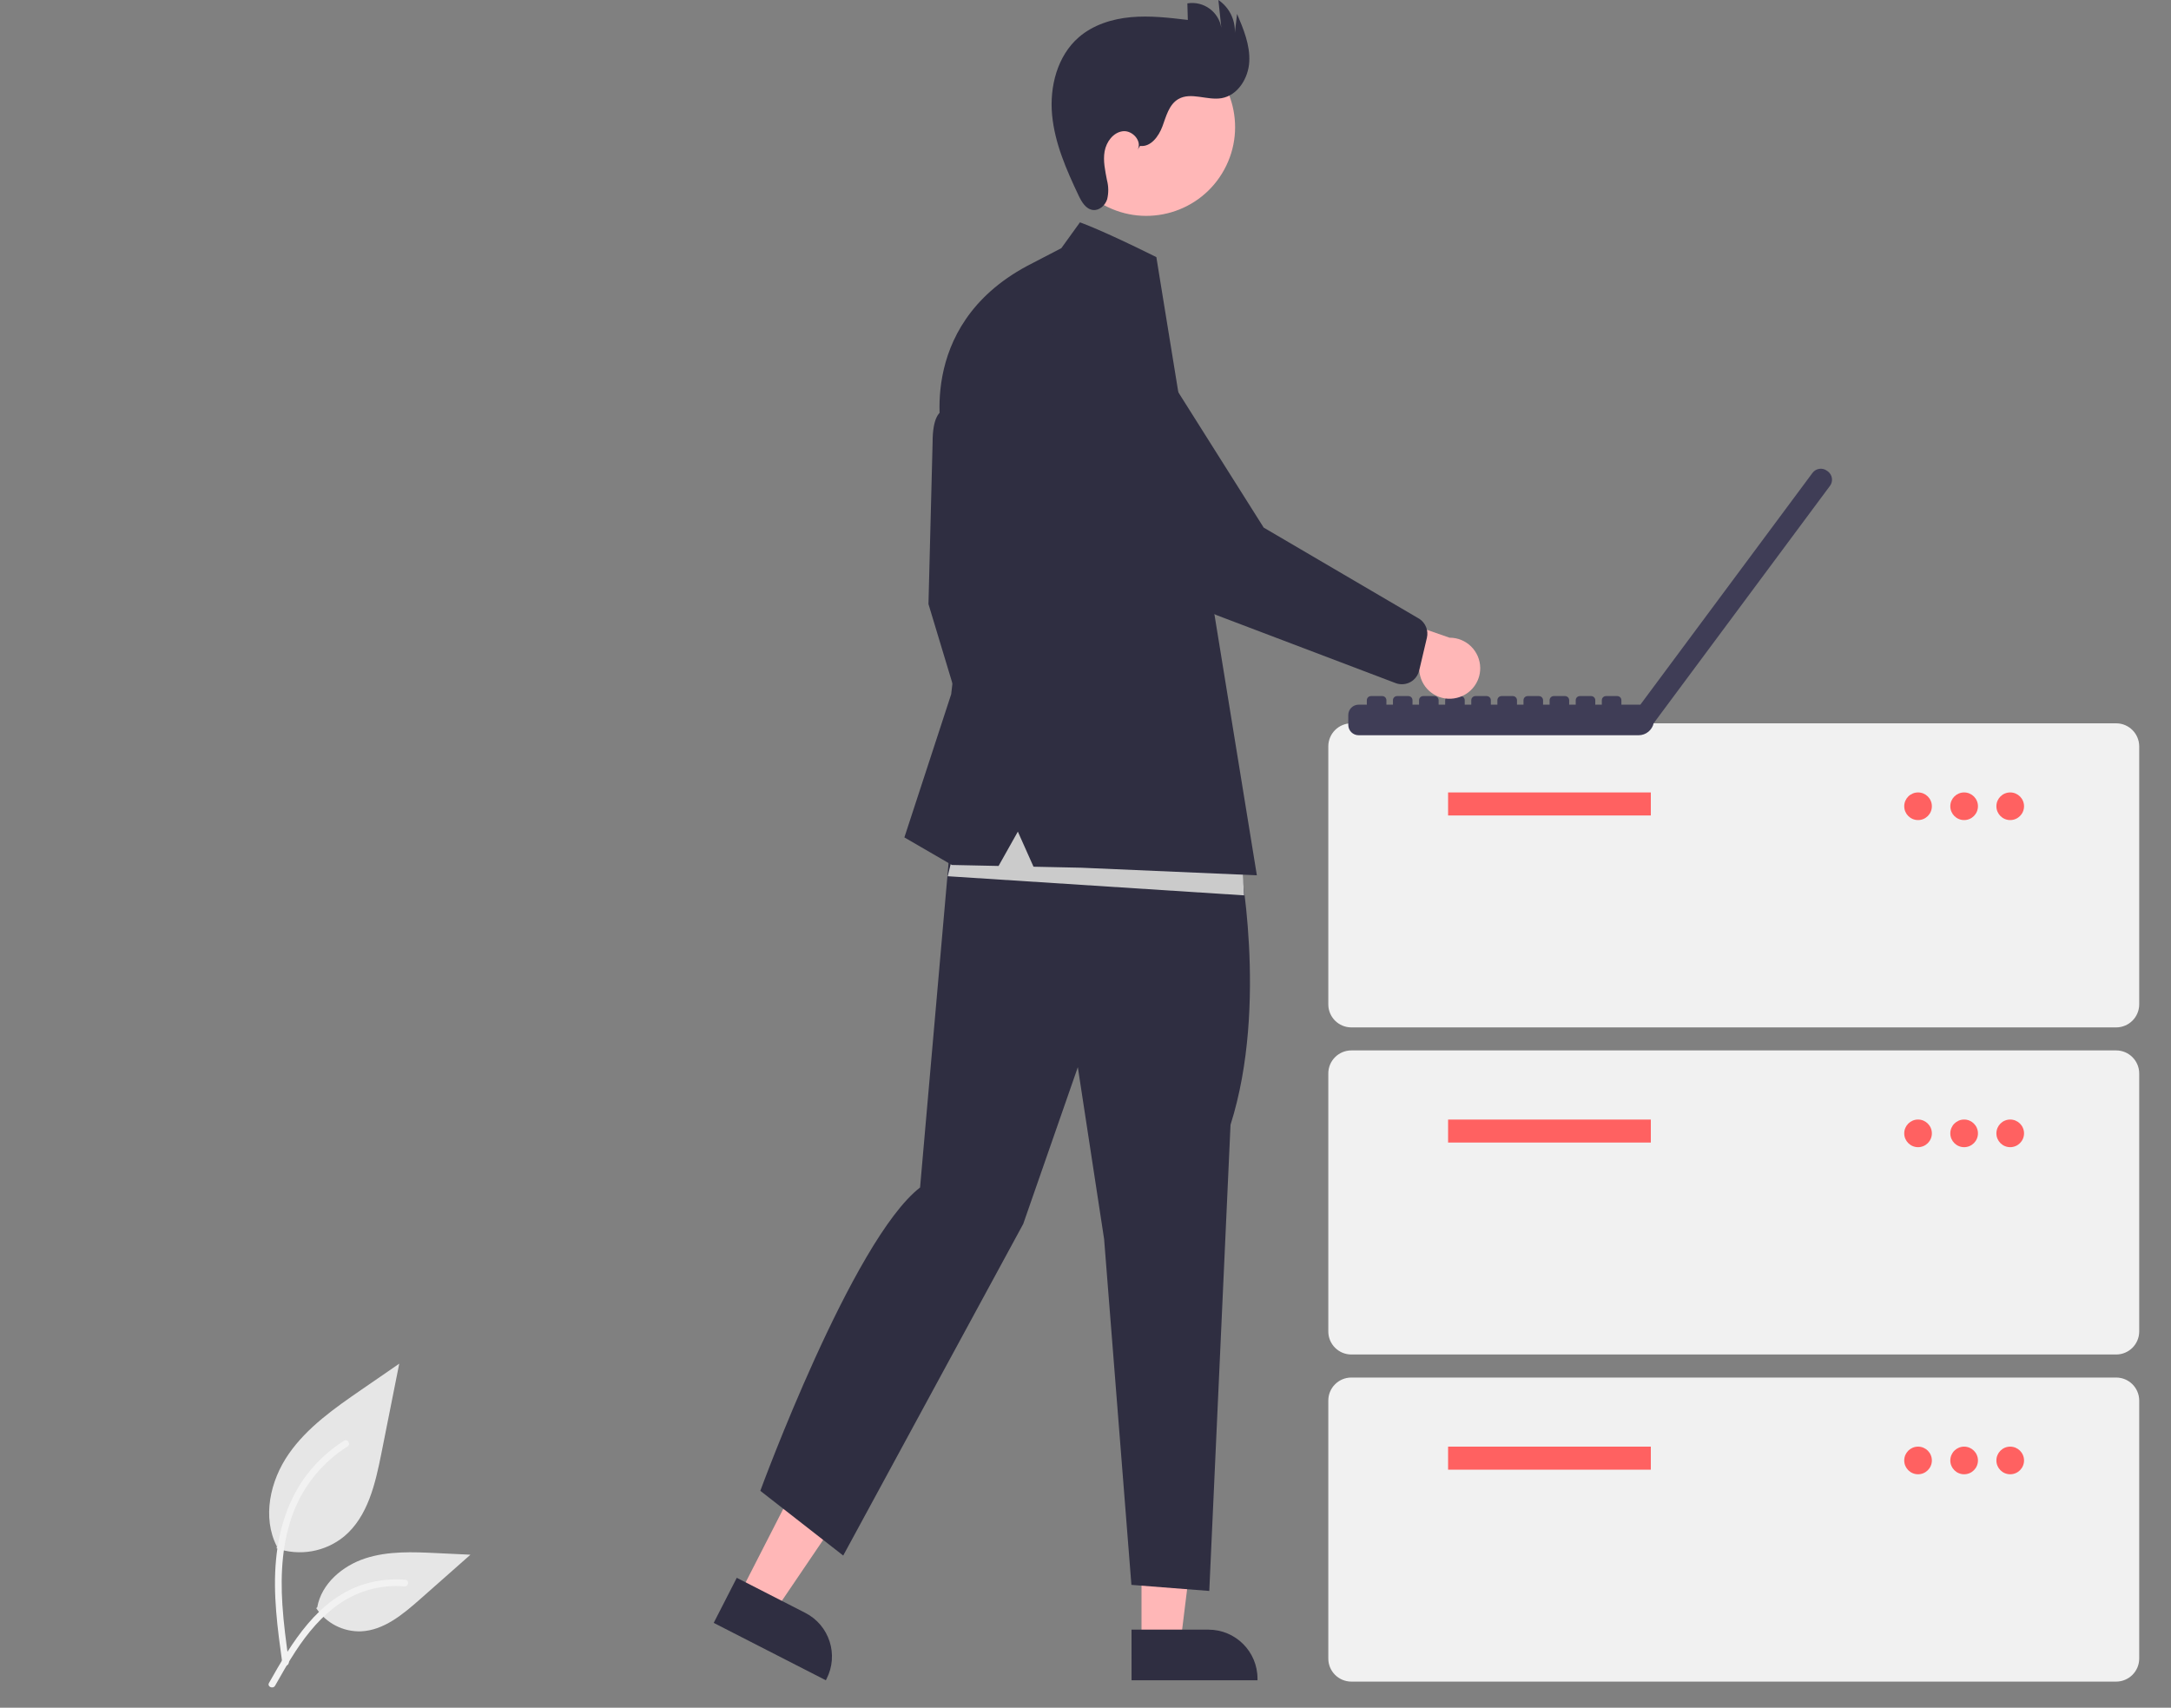 <?xml version="1.0" encoding="UTF-8" standalone="no"?>
<!DOCTYPE svg PUBLIC "-//W3C//DTD SVG 1.1//EN" "http://www.w3.org/Graphics/SVG/1.1/DTD/svg11.dtd">
<svg version="1.1" xmlns="http://www.w3.org/2000/svg" xmlns:xlink="http://www.w3.org/1999/xlink" preserveAspectRatio="xMidYMid meet" viewBox="0 0 750 590" width="750" height="590"><rect x="0" y="0" width="750" height="590" fill="#808080" stroke="none"/><defs><path d="M95.53 534.93C103.51 537.73 112.37 536.17 118.9 530.81C127.09 523.94 129.66 512.62 131.75 502.14C132.16 500.08 134.22 489.74 137.92 471.14C130.16 476.48 125.85 479.45 124.99 480.04C115.69 486.45 106.18 493.06 99.74 502.33C93.3 511.61 90.49 524.27 95.66 534.31" id="c2JVTNTPQu"></path><path d="M95.37 538.77C96.38 528.12 99.63 517.73 106.24 509.2C109.75 504.68 114.02 500.81 118.86 497.76C120.12 496.97 121.29 498.97 120.03 499.76C111.66 505.05 105.18 512.87 101.53 522.08C97.51 532.32 96.86 543.48 97.55 554.37C97.97 560.94 98.86 567.48 99.76 574.01C99.9 574.62 99.55 575.24 98.95 575.43C98.33 575.6 97.7 575.24 97.53 574.62C95.9 562.77 94.22 550.75 95.37 538.77Z" id="b3SqPwA8e"></path><path d="M109.24 555.6C112.66 560.8 118.55 563.84 124.77 563.61C132.63 563.24 139.18 557.75 145.08 552.55C146.24 551.52 152.06 546.39 162.52 537.14C155.6 536.81 151.75 536.63 150.98 536.59C142.67 536.19 134.16 535.82 126.25 538.38C118.34 540.95 111.05 547.11 109.6 555.29" id="aqRCEXd0U"></path><path d="M126.09 547.24C130.61 545.88 135.34 545.39 140.04 545.8C141.53 545.93 141.16 548.21 139.68 548.08C131.8 547.43 123.94 549.51 117.41 553.97C111.14 558.25 106.25 564.19 102.11 570.49C99.58 574.35 97.31 578.37 95.04 582.38C94.31 583.67 92.19 582.74 92.93 581.44C100.76 567.58 109.85 552.17 126.09 547.24Z" id="f3KpQHXpez"></path><path d="M880.7 551.44C876.06 555.59 869.6 557.03 863.64 555.22C856.14 552.85 851.2 545.87 846.84 539.33C845.97 538.04 841.66 531.59 833.91 519.98C840.69 521.43 844.46 522.24 845.21 522.4C853.34 524.14 861.67 525.95 868.66 530.45C875.65 534.95 881.13 542.77 880.43 551.05" id="azLz8rWty"></path><path d="M866.55 539.05C862.53 536.58 858.08 534.9 853.43 534.1C851.96 533.84 851.74 536.14 853.2 536.4C860.98 537.78 868.05 541.8 873.22 547.78C878.19 553.52 881.4 560.51 883.79 567.66C885.25 572.04 886.42 576.5 887.59 580.97C887.96 582.39 890.25 582.04 889.87 580.6C885.84 565.19 880.99 547.97 866.55 539.05Z" id="b1g2lIXs9e"></path><path d="M466.84 354.96C462.44 354.95 458.88 351.39 458.88 347C458.88 338.08 458.88 266.78 458.88 257.86C458.88 253.47 462.44 249.91 466.84 249.9C493.26 249.9 704.64 249.9 731.06 249.9C735.45 249.91 739.01 253.47 739.02 257.86C739.02 266.78 739.02 338.08 739.02 347C739.01 351.39 735.45 354.95 731.06 354.96C678.22 354.96 493.26 354.96 466.84 354.96Z" id="afnkeJrcI"></path><path d="M570.3 273.78C570.3 273.78 570.3 273.78 570.3 273.78C570.3 278.55 570.3 281.21 570.3 281.74C570.3 281.74 570.3 281.74 570.3 281.74C528.28 281.74 504.93 281.74 500.26 281.74C500.26 281.74 500.26 281.74 500.26 281.74C500.26 276.96 500.26 274.31 500.26 273.78C500.26 273.78 500.26 273.78 500.26 273.78C542.28 273.78 565.63 273.78 570.3 273.78Z" id="dUniOVI"></path><path d="M662.62 273.78C659.98 273.78 657.84 275.92 657.84 278.55C657.84 281.19 659.98 283.33 662.62 283.33C665.25 283.33 667.39 281.19 667.39 278.55C667.39 275.92 665.25 273.78 662.62 273.78Z" id="h3gyU5uxBo"></path><path d="M678.53 273.78C675.9 273.78 673.76 275.92 673.76 278.55C673.76 281.19 675.9 283.33 678.53 283.33C681.17 283.33 683.31 281.19 683.31 278.55C683.31 275.92 681.17 273.78 678.53 273.78Z" id="e4l88xDi"></path><path d="M694.45 273.78C691.81 273.78 689.68 275.92 689.68 278.55C689.68 281.19 691.81 283.33 694.45 283.33C697.09 283.33 699.23 281.19 699.23 278.55C699.23 275.92 697.09 273.78 694.45 273.78Z" id="btLqhximF"></path><path d="M466.84 467.97C462.44 467.96 458.88 464.4 458.88 460.01C458.88 451.09 458.88 379.79 458.88 370.87C458.88 366.48 462.44 362.92 466.84 362.91C493.26 362.91 704.64 362.91 731.06 362.91C735.45 362.92 739.01 366.48 739.02 370.87C739.02 379.79 739.02 451.09 739.02 460.01C739.01 464.4 735.45 467.96 731.06 467.97C678.22 467.97 493.26 467.97 466.84 467.97Z" id="g14rsguQCf"></path><path d="M570.3 386.79C570.3 386.79 570.3 386.79 570.3 386.79C570.3 391.57 570.3 394.22 570.3 394.75C570.3 394.75 570.3 394.75 570.3 394.75C528.28 394.75 504.93 394.75 500.26 394.75C500.26 394.75 500.26 394.75 500.26 394.75C500.26 389.97 500.26 387.32 500.26 386.79C500.26 386.79 500.26 386.79 500.26 386.79C542.28 386.79 565.63 386.79 570.3 386.79Z" id="avdDnPF32"></path><path d="M662.62 386.79C659.98 386.79 657.84 388.93 657.84 391.57C657.84 394.2 659.98 396.34 662.62 396.34C665.25 396.34 667.39 394.2 667.39 391.57C667.39 388.93 665.25 386.79 662.62 386.79Z" id="a8gXA9k5g2"></path><path d="M678.53 386.79C675.9 386.79 673.76 388.93 673.76 391.57C673.76 394.2 675.9 396.34 678.53 396.34C681.17 396.34 683.31 394.2 683.31 391.57C683.31 388.93 681.17 386.79 678.53 386.79Z" id="b2vgaJZz7k"></path><path d="M694.45 386.79C691.81 386.79 689.68 388.93 689.68 391.57C689.68 394.2 691.81 396.34 694.45 396.34C697.09 396.34 699.23 394.2 699.23 391.57C699.23 388.93 697.09 386.79 694.45 386.79Z" id="bXeOk7Xff"></path><path d="M466.84 580.98C462.44 580.97 458.88 577.41 458.88 573.02C458.88 564.11 458.88 492.8 458.88 483.88C458.88 479.49 462.44 475.93 466.84 475.93C493.26 475.93 704.64 475.93 731.06 475.93C735.45 475.93 739.01 479.49 739.02 483.88C739.02 492.8 739.02 564.11 739.02 573.02C739.01 577.41 735.45 580.97 731.06 580.98C678.22 580.98 493.26 580.98 466.84 580.98Z" id="bxGe2tvRg"></path><path d="M570.3 499.8C570.3 499.8 570.3 499.8 570.3 499.8C570.3 504.58 570.3 507.23 570.3 507.76C570.3 507.76 570.3 507.76 570.3 507.76C528.28 507.76 504.93 507.76 500.26 507.76C500.26 507.76 500.26 507.76 500.26 507.76C500.26 502.98 500.26 500.33 500.26 499.8C500.26 499.8 500.26 499.8 500.26 499.8C542.28 499.8 565.63 499.8 570.3 499.8Z" id="aouQ3ibrg"></path><path d="M662.62 499.8C659.98 499.8 657.84 501.94 657.84 504.58C657.84 507.21 659.98 509.35 662.62 509.35C665.25 509.35 667.39 507.21 667.39 504.58C667.39 501.94 665.25 499.8 662.62 499.8Z" id="asn7ri6Mj"></path><path d="M678.53 499.8C675.9 499.8 673.76 501.94 673.76 504.58C673.76 507.21 675.9 509.35 678.53 509.35C681.17 509.35 683.31 507.21 683.31 504.58C683.31 501.94 681.17 499.8 678.53 499.8Z" id="a2tHM4P0xF"></path><path d="M694.45 499.8C691.81 499.8 689.68 501.94 689.68 504.58C689.68 507.21 691.81 509.35 694.45 509.35C697.09 509.35 699.23 507.21 699.23 504.58C699.23 501.94 697.09 499.8 694.45 499.8Z" id="a1YXWxnz01"></path><path d="M631.16 162.65C631.15 162.64 631.15 162.64 631.15 162.64C629.57 161.47 627.33 161.8 626.15 163.38C626.15 163.38 626.15 163.38 626.15 163.38C622.19 168.72 602.36 195.41 566.68 243.46L560.13 243.46C560.13 242.53 560.13 242.02 560.13 241.92C560.13 241.13 559.49 240.49 558.7 240.49C558.31 240.49 555.19 240.49 554.8 240.49C554.01 240.49 553.37 241.13 553.37 241.92C553.37 242.02 553.37 242.53 553.37 243.46L551.11 243.46C551.11 242.53 551.11 242.02 551.11 241.92C551.11 241.13 550.47 240.49 549.68 240.49C549.29 240.49 546.17 240.49 545.78 240.49C544.99 240.49 544.35 241.13 544.35 241.92C544.35 242.02 544.35 242.53 544.35 243.46L542.09 243.46C542.09 242.53 542.09 242.02 542.09 241.92C542.09 241.13 541.45 240.49 540.66 240.49C540.27 240.49 537.15 240.49 536.76 240.49C535.97 240.49 535.33 241.13 535.33 241.92C535.33 242.02 535.33 242.53 535.33 243.46L533.07 243.46C533.07 242.53 533.07 242.02 533.07 241.92C533.07 241.13 532.43 240.49 531.64 240.49C531.25 240.49 528.13 240.49 527.74 240.49C526.95 240.49 526.31 241.13 526.31 241.92C526.31 242.02 526.31 242.53 526.31 243.46L524.06 243.46C524.06 242.53 524.06 242.02 524.06 241.92C524.06 241.13 523.42 240.49 522.63 240.49C522.24 240.49 519.11 240.49 518.72 240.49C517.93 240.49 517.29 241.13 517.29 241.92C517.29 241.92 517.29 241.92 517.29 241.92C517.29 242.02 517.29 242.53 517.29 243.46L515.03 243.46C515.03 242.53 515.03 242.02 515.03 241.92C515.03 241.13 514.39 240.49 513.6 240.49C513.21 240.49 510.09 240.49 509.7 240.49C508.91 240.49 508.27 241.13 508.27 241.92C508.27 242.02 508.27 242.53 508.27 243.46L506.01 243.46C506.01 242.53 506.01 242.02 506.01 241.92C506.01 241.13 505.37 240.49 504.58 240.49C504.19 240.49 501.07 240.49 500.68 240.49C499.89 240.49 499.25 241.13 499.25 241.92C499.25 242.02 499.25 242.53 499.25 243.46L496.99 243.46C496.99 242.53 496.99 242.02 496.99 241.92C496.99 241.13 496.35 240.49 495.56 240.49C495.17 240.49 492.05 240.49 491.66 240.49C490.87 240.49 490.23 241.13 490.23 241.92C490.23 242.02 490.23 242.53 490.23 243.46L487.97 243.46C487.97 242.53 487.97 242.02 487.97 241.92C487.97 241.13 487.33 240.49 486.54 240.49C486.15 240.49 483.03 240.49 482.64 240.49C481.85 240.49 481.21 241.13 481.21 241.92C481.21 242.02 481.21 242.53 481.21 243.46L478.95 243.46C478.95 242.53 478.95 242.02 478.95 241.92C478.95 241.13 478.31 240.49 477.52 240.49C477.13 240.49 474.01 240.49 473.62 240.49C472.83 240.49 472.19 241.13 472.19 241.92C472.19 242.02 472.19 242.53 472.19 243.46C470.49 243.46 469.55 243.46 469.36 243.46C467.38 243.46 465.78 245.06 465.78 247.03C465.78 247.03 465.78 247.03 465.78 247.03C465.78 247.37 465.78 250.1 465.78 250.44C465.78 252.42 467.38 254.02 469.36 254.02C469.36 254.02 469.36 254.02 469.36 254.02C479.03 254.02 556.41 254.02 566.08 254.02C568.61 254.02 570.79 252.24 571.3 249.77C571.3 249.77 571.31 249.78 571.34 249.8L632.18 167.87C632.19 167.87 632.19 167.87 632.19 167.87C633.37 166.28 633.04 164.04 631.45 162.86C631.45 162.86 631.35 162.79 631.16 162.65Z" id="aZzJvRTgu"></path><path d="M267.6 556.76L297.03 513.35L279.3 504.27L255.59 550.61L255.59 550.61L267.6 556.76Z" id="a2ye5tJePN"></path><path d="M254.53 545.12L278.19 557.23C278.19 557.23 278.19 557.23 278.19 557.23C286.52 561.49 289.81 571.7 285.55 580.03C285.54 580.06 285.45 580.22 285.3 580.52L246.56 560.69L254.53 545.12Z" id="bDZPPQhiI"></path><path d="M407.84 567.43L414.26 515.38L394.35 515.38L394.35 567.43L394.35 567.43L407.84 567.43Z" id="ku5iLuqAO"></path><path d="M390.9 563.03L417.48 563.03C417.48 563.03 417.48 563.03 417.48 563.03C426.84 563.03 434.42 570.61 434.42 579.96C434.42 580 434.42 580.18 434.42 580.51L390.91 580.52L390.9 563.03Z" id="b1mGd788b4"></path><path d="M331.22 142.82C331.22 142.82 322.18 135.89 322.18 152.81C322.08 156.53 321.61 175.16 320.75 208.7L336.69 261.5L345.96 244.37L342.16 207.27C336.32 172.9 332.68 151.41 331.22 142.82Z" id="b1F6cBBIvZ"></path><path d="M427.89 295.69C427.89 295.69 438.37 346.73 425.1 388.61C424.61 399.35 422.17 453.03 417.76 549.66L390.86 547.56L381.43 428.09L372.35 368.7L353.49 422.85L291.3 537.43C274.12 524.02 264.57 516.57 262.66 515.07C262.66 515.07 294.4 428.46 317.85 410.27C318.64 401.34 322.56 356.69 329.61 276.31C382.03 286.65 414.79 293.11 427.89 295.69Z" id="a1BFqddR3v"></path><path d="M369.1 29.2C360.97 44.06 366.43 62.7 381.3 70.82C396.16 78.95 414.8 73.48 422.92 58.62C431.05 43.76 425.58 25.12 410.72 17C395.86 8.87 377.22 14.33 369.1 29.2Z" id="aTZxGNem8"></path><path d="M393.84 50.41C397.52 50.89 400.29 47.13 401.58 43.65C402.86 40.18 403.84 36.13 407.04 34.25C411.41 31.68 416.99 34.77 421.99 33.92C427.63 32.97 431.29 26.99 431.58 21.28C431.87 15.56 429.6 10.07 427.36 4.8C427.29 5.46 426.66 10.69 426.59 11.35C426.8 6.84 424.65 2.54 420.91 0C421.01 0.96 421.82 8.65 421.92 9.61C421.02 4.05 415.79 0.27 410.23 1.16C410.22 1.17 410.2 1.17 410.19 1.17C410.2 1.74 410.33 6.32 410.35 6.89C403.83 6.12 397.26 5.34 390.73 5.93C384.19 6.52 377.62 8.59 372.66 12.89C365.26 19.33 362.55 29.93 363.46 39.7C364.37 49.47 368.4 58.65 372.6 67.51C373.66 69.75 375.12 72.26 377.58 72.55C379.78 72.8 381.8 70.96 382.48 68.85C383.01 66.69 382.99 64.42 382.42 62.27C381.8 58.97 381.02 55.61 381.6 52.31C382.19 49.01 384.56 45.75 387.89 45.34C391.21 44.94 394.62 48.74 393.02 51.69C393.18 51.43 393.68 50.67 393.84 50.41Z" id="dfjSJeTzE"></path><path d="M327.41 302.73L335.12 270.81L428.69 291.73L429.79 309.34L429.79 309.34L327.41 302.73Z" id="abrbDOTlQ"></path><path d="M366.65 85.74C370.51 80.39 372.65 77.42 373.08 76.82C373.08 76.82 380.25 79.26 399.48 88.83C399.57 89.39 400.02 92.17 400.83 97.18L434.2 302.41L373.55 299.79L357.04 299.44L351.63 287.32L344.97 299.18L328.84 298.84L312.43 289.32L328.6 239.85L333.83 194.67C328.98 169.12 326.29 154.93 325.75 152.09C325.75 152.09 315.57 113 354.76 91.92C356.35 91.1 360.31 89.04 366.65 85.74Z" id="bEeED4RHX"></path><path d="M490.61 233.51C490.46 232.92 490.36 232.31 490.31 231.69C487.92 231.05 475.92 227.84 454.33 222.05L468.81 209.2C487.98 215.87 498.63 219.58 500.76 220.32C506.58 220.29 511.32 224.98 511.36 230.8C511.39 235.67 508.08 239.92 503.35 241.09C497.74 242.52 492.04 239.13 490.61 233.51Z" id="c2gS7lwNwL"></path><path d="M482.25 236.05C476.33 233.8 428.98 215.83 423.06 213.58C408.62 208.46 396.53 198.27 389.04 184.91C386.57 180.51 366.83 145.28 364.36 140.88C357.08 132.75 357.76 120.26 365.89 112.98C374.02 105.7 386.51 106.38 393.79 114.51C393.81 114.53 393.82 114.55 393.84 114.56C396.69 119.08 410.93 141.65 436.56 182.28C468.82 201.19 486.74 211.7 490.33 213.8C492.49 215.22 493.53 217.83 492.94 220.34C492.68 221.48 490.54 230.54 490.27 231.67C489.98 232.89 489.33 233.99 488.4 234.82C488.05 235.14 487.66 235.42 487.24 235.65C485.71 236.48 483.89 236.63 482.25 236.05Z" id="an9bJqXFn"></path></defs><g><g><g><use xlink:href="#c2JVTNTPQu" opacity="1" fill="#e6e6e6" fill-opacity="1"></use><g><use xlink:href="#c2JVTNTPQu" opacity="1" fill-opacity="0" stroke="#000000" stroke-width="1" stroke-opacity="0"></use></g></g><g><use xlink:href="#b3SqPwA8e" opacity="1" fill="#f2f2f2" fill-opacity="1"></use><g><use xlink:href="#b3SqPwA8e" opacity="1" fill-opacity="0" stroke="#000000" stroke-width="1" stroke-opacity="0"></use></g></g><g><use xlink:href="#aqRCEXd0U" opacity="1" fill="#e6e6e6" fill-opacity="1"></use><g><use xlink:href="#aqRCEXd0U" opacity="1" fill-opacity="0" stroke="#000000" stroke-width="1" stroke-opacity="0"></use></g></g><g><use xlink:href="#f3KpQHXpez" opacity="1" fill="#f2f2f2" fill-opacity="1"></use><g><use xlink:href="#f3KpQHXpez" opacity="1" fill-opacity="0" stroke="#000000" stroke-width="1" stroke-opacity="0"></use></g></g><g><use xlink:href="#azLz8rWty" opacity="1" fill="#e6e6e6" fill-opacity="1"></use><g><use xlink:href="#azLz8rWty" opacity="1" fill-opacity="0" stroke="#000000" stroke-width="1" stroke-opacity="0"></use></g></g><g><use xlink:href="#b1g2lIXs9e" opacity="1" fill="#f2f2f2" fill-opacity="1"></use><g><use xlink:href="#b1g2lIXs9e" opacity="1" fill-opacity="0" stroke="#000000" stroke-width="1" stroke-opacity="0"></use></g></g><g><use xlink:href="#afnkeJrcI" opacity="1" fill="#f1f1f1" fill-opacity="1"></use><g><use xlink:href="#afnkeJrcI" opacity="1" fill-opacity="0" stroke="#000000" stroke-width="1" stroke-opacity="0"></use></g></g><g><use xlink:href="#dUniOVI" opacity="1" fill="#ff6161" fill-opacity="1"></use><g><use xlink:href="#dUniOVI" opacity="1" fill-opacity="0" stroke="#000000" stroke-width="1" stroke-opacity="0"></use></g></g><g><use xlink:href="#h3gyU5uxBo" opacity="1" fill="#ff6161" fill-opacity="1"></use><g><use xlink:href="#h3gyU5uxBo" opacity="1" fill-opacity="0" stroke="#000000" stroke-width="1" stroke-opacity="0"></use></g></g><g><use xlink:href="#e4l88xDi" opacity="1" fill="#ff6161" fill-opacity="1"></use><g><use xlink:href="#e4l88xDi" opacity="1" fill-opacity="0" stroke="#000000" stroke-width="1" stroke-opacity="0"></use></g></g><g><use xlink:href="#btLqhximF" opacity="1" fill="#ff6161" fill-opacity="1"></use><g><use xlink:href="#btLqhximF" opacity="1" fill-opacity="0" stroke="#000000" stroke-width="1" stroke-opacity="0"></use></g></g><g><use xlink:href="#g14rsguQCf" opacity="1" fill="#f1f1f1" fill-opacity="1"></use><g><use xlink:href="#g14rsguQCf" opacity="1" fill-opacity="0" stroke="#000000" stroke-width="1" stroke-opacity="0"></use></g></g><g><use xlink:href="#avdDnPF32" opacity="1" fill="#ff6161" fill-opacity="1"></use><g><use xlink:href="#avdDnPF32" opacity="1" fill-opacity="0" stroke="#000000" stroke-width="1" stroke-opacity="0"></use></g></g><g><use xlink:href="#a8gXA9k5g2" opacity="1" fill="#ff6161" fill-opacity="1"></use><g><use xlink:href="#a8gXA9k5g2" opacity="1" fill-opacity="0" stroke="#000000" stroke-width="1" stroke-opacity="0"></use></g></g><g><use xlink:href="#b2vgaJZz7k" opacity="1" fill="#ff6161" fill-opacity="1"></use><g><use xlink:href="#b2vgaJZz7k" opacity="1" fill-opacity="0" stroke="#000000" stroke-width="1" stroke-opacity="0"></use></g></g><g><use xlink:href="#bXeOk7Xff" opacity="1" fill="#ff6161" fill-opacity="1"></use><g><use xlink:href="#bXeOk7Xff" opacity="1" fill-opacity="0" stroke="#000000" stroke-width="1" stroke-opacity="0"></use></g></g><g><use xlink:href="#bxGe2tvRg" opacity="1" fill="#f1f1f1" fill-opacity="1"></use><g><use xlink:href="#bxGe2tvRg" opacity="1" fill-opacity="0" stroke="#000000" stroke-width="1" stroke-opacity="0"></use></g></g><g><use xlink:href="#aouQ3ibrg" opacity="1" fill="#ff6161" fill-opacity="1"></use><g><use xlink:href="#aouQ3ibrg" opacity="1" fill-opacity="0" stroke="#000000" stroke-width="1" stroke-opacity="0"></use></g></g><g><use xlink:href="#asn7ri6Mj" opacity="1" fill="#ff6161" fill-opacity="1"></use><g><use xlink:href="#asn7ri6Mj" opacity="1" fill-opacity="0" stroke="#000000" stroke-width="1" stroke-opacity="0"></use></g></g><g><use xlink:href="#a2tHM4P0xF" opacity="1" fill="#ff6161" fill-opacity="1"></use><g><use xlink:href="#a2tHM4P0xF" opacity="1" fill-opacity="0" stroke="#000000" stroke-width="1" stroke-opacity="0"></use></g></g><g><use xlink:href="#a1YXWxnz01" opacity="1" fill="#ff6161" fill-opacity="1"></use><g><use xlink:href="#a1YXWxnz01" opacity="1" fill-opacity="0" stroke="#000000" stroke-width="1" stroke-opacity="0"></use></g></g><g><use xlink:href="#aZzJvRTgu" opacity="1" fill="#3f3d56" fill-opacity="1"></use><g><use xlink:href="#aZzJvRTgu" opacity="1" fill-opacity="0" stroke="#000000" stroke-width="1" stroke-opacity="0"></use></g></g><g><use xlink:href="#a2ye5tJePN" opacity="1" fill="#ffb7b7" fill-opacity="1"></use><g><use xlink:href="#a2ye5tJePN" opacity="1" fill-opacity="0" stroke="#000000" stroke-width="1" stroke-opacity="0"></use></g></g><g><use xlink:href="#bDZPPQhiI" opacity="1" fill="#2f2e41" fill-opacity="1"></use><g><use xlink:href="#bDZPPQhiI" opacity="1" fill-opacity="0" stroke="#000000" stroke-width="1" stroke-opacity="0"></use></g></g><g><use xlink:href="#ku5iLuqAO" opacity="1" fill="#ffb7b7" fill-opacity="1"></use><g><use xlink:href="#ku5iLuqAO" opacity="1" fill-opacity="0" stroke="#000000" stroke-width="1" stroke-opacity="0"></use></g></g><g><use xlink:href="#b1mGd788b4" opacity="1" fill="#2f2e41" fill-opacity="1"></use><g><use xlink:href="#b1mGd788b4" opacity="1" fill-opacity="0" stroke="#000000" stroke-width="1" stroke-opacity="0"></use></g></g><g><use xlink:href="#b1F6cBBIvZ" opacity="1" fill="#2f2e41" fill-opacity="1"></use><g><use xlink:href="#b1F6cBBIvZ" opacity="1" fill-opacity="0" stroke="#000000" stroke-width="1" stroke-opacity="0"></use></g></g><g><use xlink:href="#a1BFqddR3v" opacity="1" fill="#2f2e41" fill-opacity="1"></use><g><use xlink:href="#a1BFqddR3v" opacity="1" fill-opacity="0" stroke="#000000" stroke-width="1" stroke-opacity="0"></use></g></g><g><use xlink:href="#aTZxGNem8" opacity="1" fill="#ffb7b7" fill-opacity="1"></use><g><use xlink:href="#aTZxGNem8" opacity="1" fill-opacity="0" stroke="#000000" stroke-width="1" stroke-opacity="0"></use></g></g><g><use xlink:href="#dfjSJeTzE" opacity="1" fill="#2f2e41" fill-opacity="1"></use><g><use xlink:href="#dfjSJeTzE" opacity="1" fill-opacity="0" stroke="#000000" stroke-width="1" stroke-opacity="0"></use></g></g><g><use xlink:href="#abrbDOTlQ" opacity="1" fill="#cbcbcb" fill-opacity="1"></use><g><use xlink:href="#abrbDOTlQ" opacity="1" fill-opacity="0" stroke="#000000" stroke-width="1" stroke-opacity="0"></use></g></g><g><use xlink:href="#bEeED4RHX" opacity="1" fill="#2f2e41" fill-opacity="1"></use><g><use xlink:href="#bEeED4RHX" opacity="1" fill-opacity="0" stroke="#000000" stroke-width="1" stroke-opacity="0"></use></g></g><g><use xlink:href="#c2gS7lwNwL" opacity="1" fill="#ffb7b7" fill-opacity="1"></use><g><use xlink:href="#c2gS7lwNwL" opacity="1" fill-opacity="0" stroke="#000000" stroke-width="1" stroke-opacity="0"></use></g></g><g><use xlink:href="#an9bJqXFn" opacity="1" fill="#2f2e41" fill-opacity="1"></use><g><use xlink:href="#an9bJqXFn" opacity="1" fill-opacity="0" stroke="#000000" stroke-width="1" stroke-opacity="0"></use></g></g></g></g></svg>